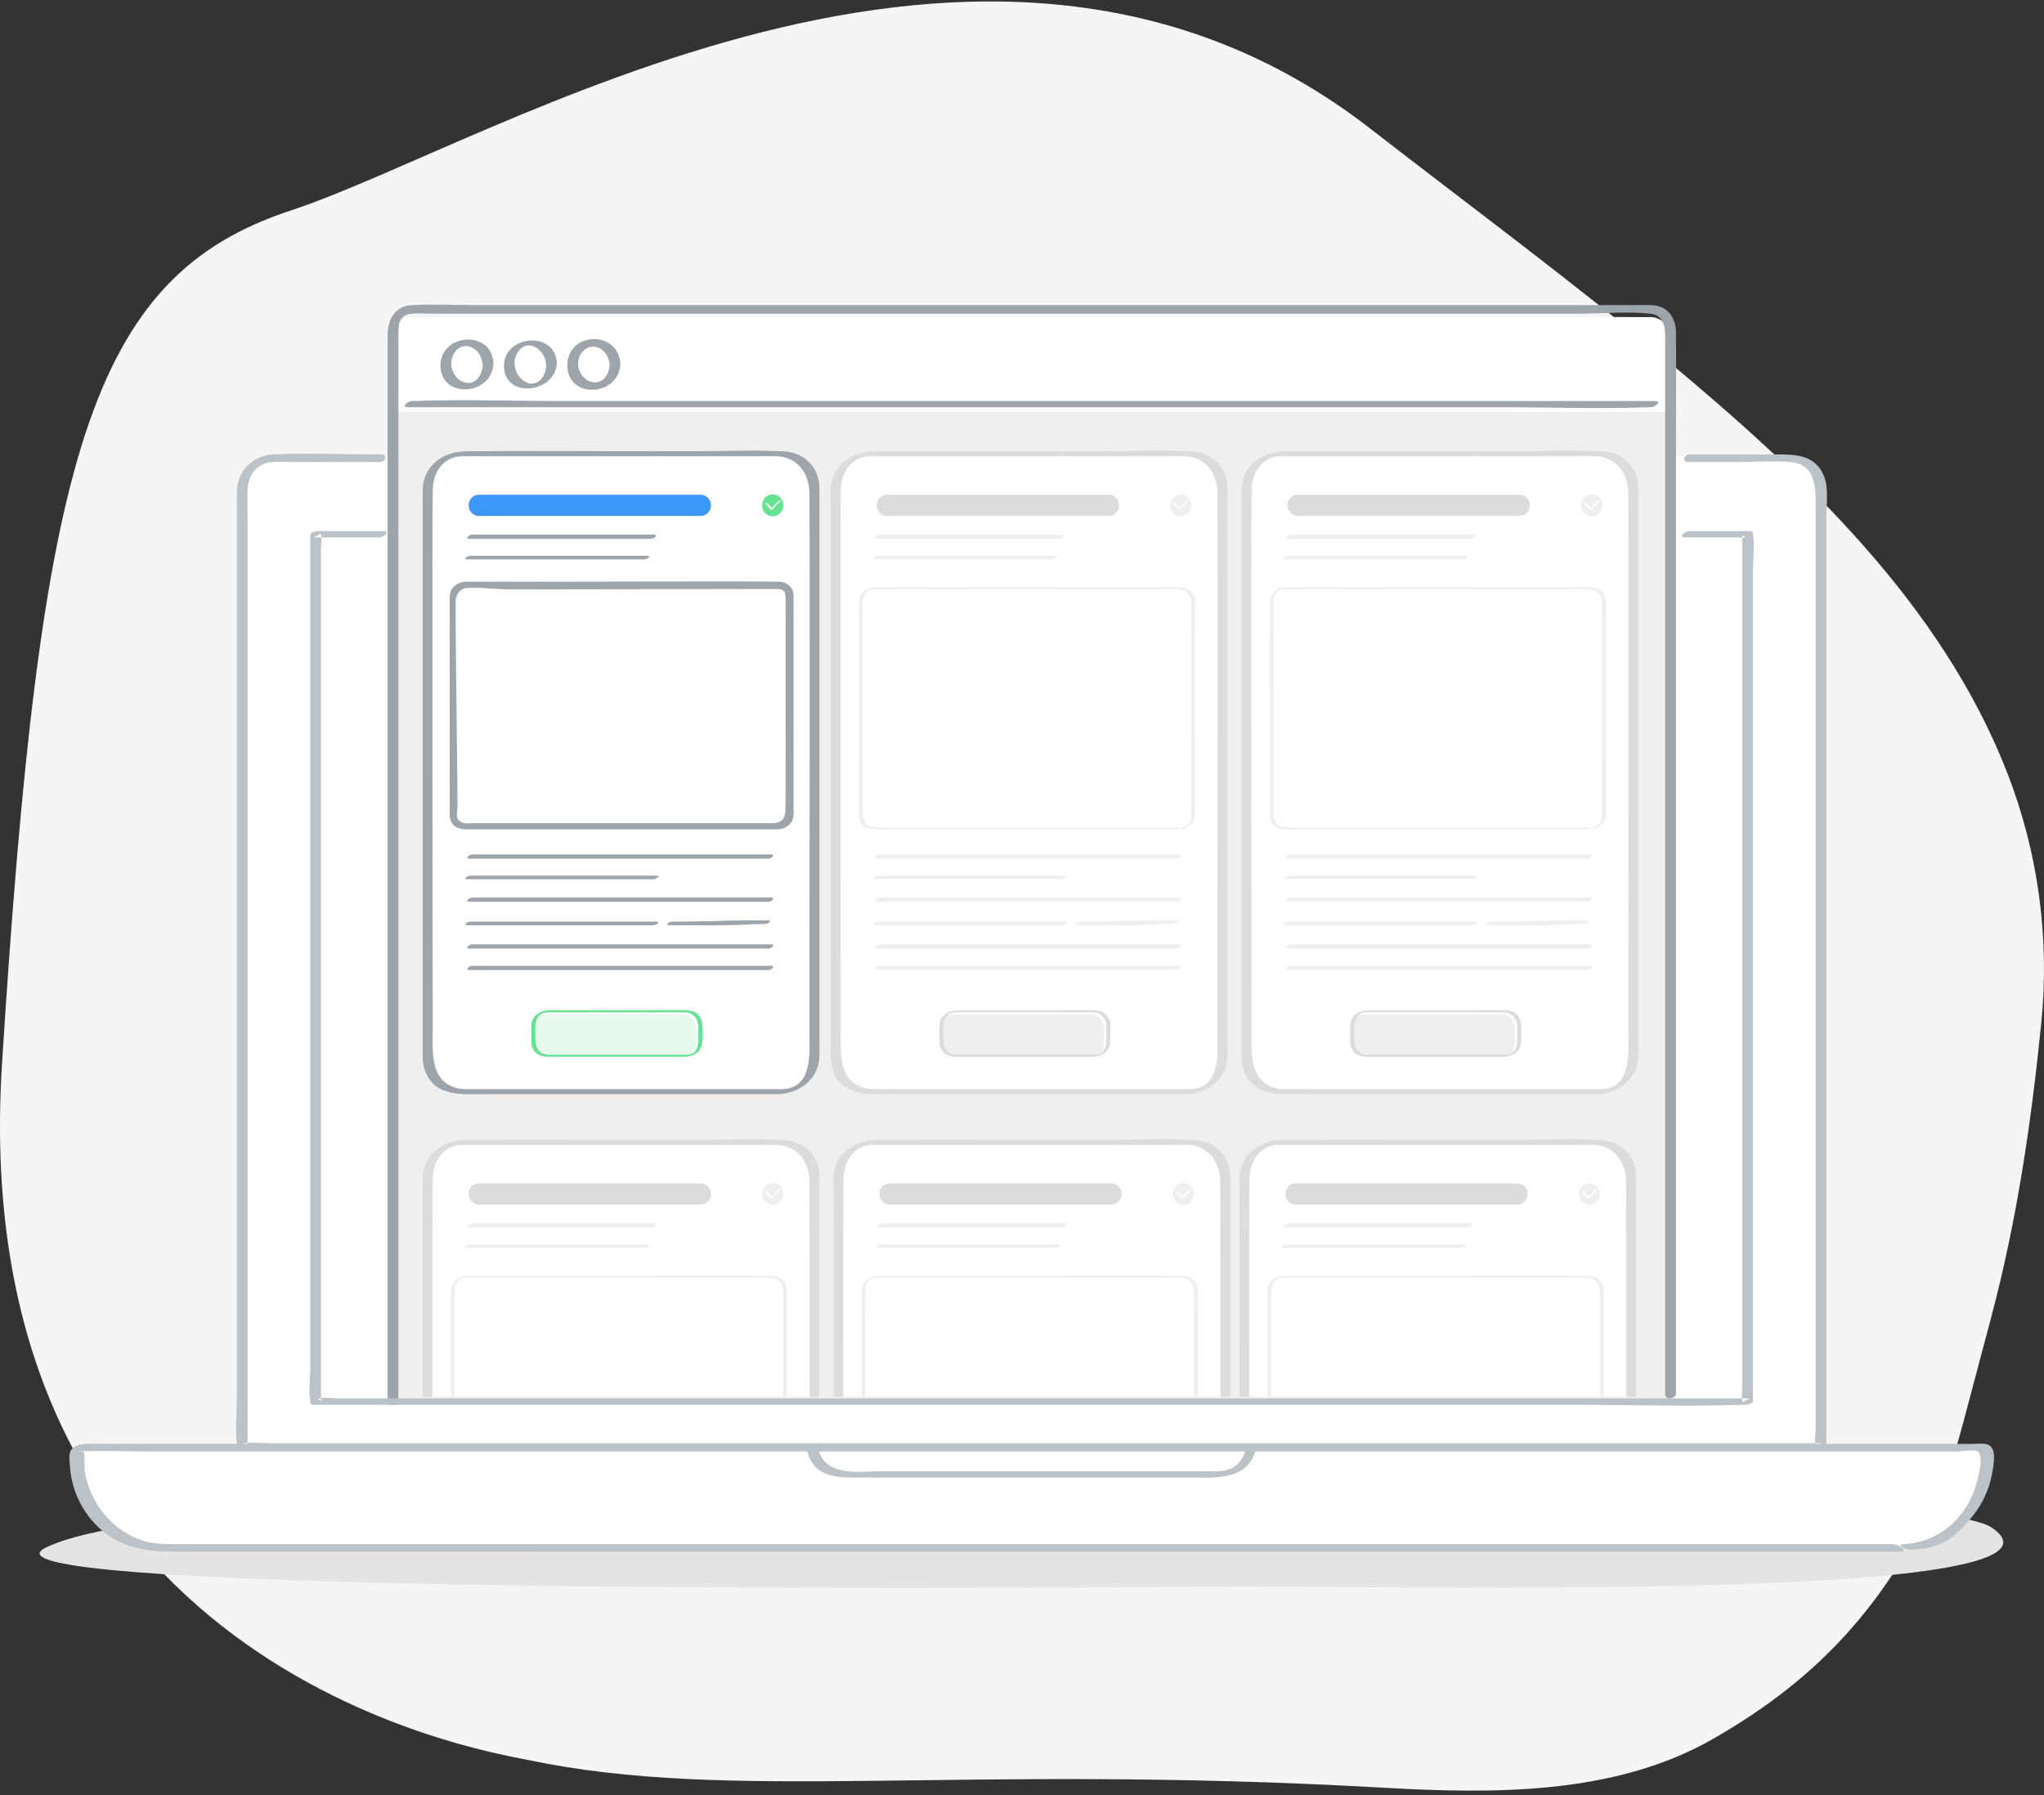 <svg width="288" height="253" xmlns="http://www.w3.org/2000/svg"><rect width="100%" height="100%" fill="#333333" stroke="none"/><g fill="none" fill-rule="evenodd"><path d="M74.278 248.019c-6.1-1.283-79.39-12.841-73.995-98.085C5.678 64.689 12.45 39.053 40.944 29.674c28.494-9.379 97.758-53.759 152.109-11.561 14.109 10.954 28.485 21.553 42.219 33.018 18.871 15.754 38.276 33.95 47.55 57.789 4.359 11.204 6.003 23.291 4.789 35.311-1.42 14.067-3.419 27.752-7.06 41.459-1.239 4.666-2.478 9.332-3.718 13.997-.744 2.802-1.493 5.618-2.664 8.259-7.538 17.008-17.044 28.166-32.975 37.222-13.822 7.857-30.954 7.651-46.224 6.786-60.723-3.439-91.689 2.165-120.694-3.937" fill="#F5F5F5"/><path d="M10.199 220.59c-4.209-.681-5.756-1.501-3.731-2.485C20.551 211.266 83.705 211.172 114.34 211.034c38.533-.173 78.628-.543 113.322.941 14.519.621 48.031-.121 53.047 3.364 15.518 10.781-90.248 8.105-107.242 8.268-28.329.271-139.226.878-163.268-3.015" fill="#E4E4E4"/><path d="M256.581 203.608V68.695c0-2.442-1.924-4.441-4.275-4.441H38.409c-2.351 0-4.275 1.998-4.275 4.441V203.608h222.447z" fill="#FFF"/><path d="M53.68 64.04c-5.03 0-10.097-.2-15.123 0-2.79.111-5.073 2.16-5.181 5.128-.023.63 0 1.266 0 1.896V196.794c0 2.244-.248 4.663 0 6.896.011.1 0 .207 0 .309 0 .396.368.468.682.468H247.467c2.877 0 5.794.146 8.669 0 .123-.006.247 0 .37 0 .275 0 .832-.253.832-.605V72.986c0-1.753.328-4.13-.307-5.807-1.194-3.148-4.167-3.139-6.884-3.139H238.091c-.832 0-1.172 1.073-.15 1.073h7.145c2.387 0 4.87-.208 7.249.01 3.855.353 3.488 4.309 3.488 7.149V201.377c0 .674-.185 1.679 0 2.331.023.081 0 .204 0 .291.278-.202.555-.403.833-.605H37.552c-.944 0-2.04-.161-2.974 0-.116.02-.251 0-.37 0 .227.156.455.312.682.468V73.732c0-1.588-.065-3.192 0-4.779.089-2.195 1.467-3.749 3.607-3.84 1.019-.043 2.047 0 3.067 0H53.53c.832 0 1.172-1.073.15-1.073" fill="#BBC3C8"/><path d="M267.749 218.151H22.95c-6.7 0-12.151-5.662-12.151-12.621v-.757c0-.409.319-.74.713-.74H279.203c.393 0 .712.331.712.74v.741c0 6.968-5.458 12.637-12.166 12.637" fill="#FFF"/><path d="M260.517 217.618H24.961c-1.476 0-2.906.025-4.363-.361-4.503-1.193-7.941-5.263-8.67-9.998-.057-.368.067-2.435-.155-2.64-.019-.018-.747.011-.621-.054 3.413-.154 6.627 0 9.8 0h254.846c.678 0 2.228-.316 2.853 0 .952.482.017 3.918-.24 4.79-1.397 4.727-5.519 8.175-10.32 8.264-.678.012-.105.795 1.2.771 4.103-.075 6.151-1.553 8.777-4.885 1.335-1.694 2.259-3.754 2.631-5.91.214-1.234.778-3.779-.89-4.078-.647-.116-1.379-.017-2.029-.017H15.292c-1.047 0-2.104-.046-3.15 0-.807.035-1.836.194-2.217 1.039-.257.572-.11 1.571-.07 2.163.078 1.162.315 2.315.699 3.41.711 2.027 1.93 3.878 3.492 5.298 4.022 3.658 8.87 3.274 13.758 3.274H267.946c.682 0-.107-1.065-1.414-1.065h-6.015z" fill="#BBC3C8"/><path d="M113.676 204.245c.897 4.318 4.838 3.997 8.101 3.997h45.821c3.622 0 8.436.53 9.441-4.303.054-.26-.277-.346-.459-.346H114.717c-.566 0-1.591.886-.583.886h61.864c-.153-.115-.305-.23-.458-.346-.465 2.24-2.047 3.222-4.061 3.222H124.224c-3.284 0-8.122.929-9.049-3.528-.111-.537-1.617-.146-1.5.417" fill="#BBC3C8"/><path fill="#FFF" d="M44.478 197.538H246.237V75.298H44.478z"/><path d="M235.386 197.607H55.375V52.651c0-4.397 3.432-7.961 7.665-7.961H229.633c3.177 0 5.753 2.676 5.753 5.976V197.607z" fill="#EFEFEF"/><path d="M235.339 58.044H55.328V47.386c0-1.489 1.162-2.696 2.595-2.696H232.552c1.539 0 2.787 1.296 2.787 2.895v10.46z" fill="#FFF"/><path d="M65.605 53.929c-1.208-.256-2.025-1.467-2.021-2.708.004-1.409 1.092-2.781 2.553-2.373 1.175.327 1.794 1.458 1.882 2.64-.083 1.315-.948 2.753-2.414 2.441m3.92-2.771c-.244-4.716-7.466-4.183-7.462.354.004 4.77 7.233 4.258 7.466-.229.002-.031-.003-.058-.007-.085.001-.014.004-.027.003-.041M73.937 53.768c-.887-.53-1.434-1.551-1.431-2.609.004-1.489 1.269-3.022 2.796-2.303 1.06.499 1.605 1.546 1.666 2.72-.082 1.587-1.386 3.174-3.031 2.192m-2.93-2.192c.025 4.69 7.238 3.875 7.46-.417-.24-4.637-7.484-3.933-7.46.417M83.613 53.876c-1.217-.128-2.139-1.328-2.155-2.567-.016-1.238.824-2.404 2.058-2.448 1.356-.048 2.315 1.261 2.383 2.565-.067 1.289-.878 2.598-2.287 2.45m3.806-2.567c.003-.058-.004-.109-.016-.156-.398-4.644-7.41-4.393-7.465.273-.057 4.821 7.093 4.543 7.467.015.01-.042.016-.086.013-.132" fill="#9DA5AA"/><path d="M56.137 184.753V47.487c0-1.459-.087-3.121 1.875-3.283 1.001-.083 2.041 0 3.044 0H222.457c3.281 0 6.751-.337 10.022 0 1.911.197 2.146 1.742 2.146 3.288V196.521c0 .848 1.523.645 1.523-.101V61.318c0-4.793.035-9.588 0-14.38-.016-2.22-1.201-3.88-3.503-3.938-1.016-.026-2.037 0-3.054 0H67.128c-3.015 0-6.075-.157-9.087 0-2.437.127-3.428 2.041-3.428 4.249V197.489c0 .848 1.524.645 1.524-.101v-12.635zM233.232 56.525c1.008 0-.036.864-.588.864-7.385.264-14.536 0-21.636 0H57.443c-1.008 0 .036-.864.588-.864 7.384-.264 14.536 0 21.636 0H233.232z" fill="#9DA5AA"/><path d="M109.982 153.849H65.037c-2.635 0-4.771-2.219-4.771-4.956V68.903c0-2.737 2.136-4.956 4.771-4.956h44.945c2.635 0 4.771 2.219 4.771 4.956v79.99c0 2.737-2.136 4.956-4.771 4.956" fill="#FFF"/><path d="M110.273 153.498H66.74c-.778 0-1.577.058-2.337-.139-3.906-1.01-3.433-5.216-3.433-8.404 0-7.42-.102-68.391 0-75.809.037-2.649 1.5-4.811 4.187-4.848.995-.014 1.99 0 2.985 0h38.434c.928 0 1.859-.02 2.787 0 2.851.063 4.657 2.269 4.686 5.158.074 7.374 0 68.295 0 75.67 0 3.104.573 8.189-3.776 8.372m5.185-6.308V70.215c0-1.025.073-2.087-.243-3.074-.719-2.243-2.752-3.481-4.949-3.545-7.537-.218-1.174 0-18.041 0-8.845 0-17.694-.078-26.538 0-2.616.023-5.308 1.388-5.982 4.228-.213.895-.144 1.867-.144 2.783V147.582c0 1.025-.073 2.087.243 3.074 1.309 4.085 5.477 3.545 8.729 3.545h41.159c2.496-.105 4.988-1.558 5.622-4.228.213-.896.144-1.867.144-2.783" fill="#9DA5AA"/><path d="M66.122 75.941h25.65c.383 0 1.051-.6.383-.6H66.505c-.383 0-1.052.6-.383.6M65.825 78.834h24.981c.328 0 1.07-.511.406-.511H66.231c-.328 0-1.069.511-.405.511M66.122 121.024h42.165c.383 0 1.052-.6.383-.6H66.505c-.383 0-1.052.6-.383.6M66.122 127.098h42.165c.383 0 1.052-.6.383-.6H66.505c-.383 0-1.052.6-.383.6M66.122 136.712h42.165c.383 0 1.052-.599.383-.599H66.505c-.383 0-1.052.599-.383.599M66.122 133.688h42.165c.383 0 1.052-.599.383-.599H66.505c-.383 0-1.052.599-.383.599M65.825 123.917H92.103c.328 0 1.069-.511.406-.511H66.231c-.328 0-1.069.511-.405.511M65.825 130.396H92.103c.328 0 1.069-.511.406-.511H66.231c-.328 0-1.069.511-.405.511M94.266 130.396c7.563 0 6.939 0 7.78 0 2.742-.001 3.053-.172 5.795-.172.328 0 1.069-.511.405-.511-7.563 0-6.033.079-7.434.097-2.742.036-3.399.074-6.141.074-.328 0-1.07.511-.406.511" fill="#9DA5AA"/><path d="M108.909 69.68h-.071c-.799 0-1.447.673-1.447 1.502v.074c0 .83.648 1.502 1.447 1.502h.071c.799 0 1.446-.673 1.446-1.502v-.074c0-.83-.648-1.502-1.446-1.502" fill="#65E393"/><path d="M110.012 70.509c-.062-.015-.152.02-.202.056-.387.282-.724.653-1.029 1.033l-.68-.707c-.059-.061-.325.048-.268.107l.8.831c.053.055.224-.007.265-.059.331-.429.701-.865 1.135-1.182.05-.036.029-.068-.02-.08" fill="#FFF"/><path d="M98.734 72.715H67.468c-.795 0-1.44-.67-1.44-1.496 0-.826.645-1.496 1.44-1.496h31.265c.795 0 1.44.669 1.44 1.496 0 .826-.645 1.496-1.44 1.496" fill="#3D97F6"/><path d="M96.547 148.931H77.394c-.31 0-.629.023-.933-.055-1.559-.403-1.371-2.082-1.371-3.355 0-2.962-.041 2.337 0-.624.015-1.057.599-1.92 1.671-1.935.397-.005.794 0 1.192 0H95.071c.37 0 .742-.008 1.113 0 1.138.025 1.859.906 1.87 2.059.029 2.943 0-2.375 0 .569 0 1.239.229 3.269-1.507 3.342" fill="#E9F9ED"/><path d="M110.688 113.481c0 1.195-.019 2.459-1.694 2.53H66.371c-.3 0-.633.076-.926 0-1.505-.389-.98-1.301-.98-2.53 0-2.858-.304-25.85-.265-28.708.014-1.02.691-1.911 1.726-1.925.383-.006.803 0 1.186 0 1.687 0 3.184.22 4.871.22 5.815 0 31.364-.055 35.633-.055.358 0 1.337-.008 1.695 0 1.098.024 1.365.207 1.377 1.32.028 2.84 0 26.307 0 29.147m1.13.701V84.531c0-.395.028-.804-.094-1.184-.277-.864-1.06-1.341-1.906-1.365-2.903-.084-27.375 0-33.872 0-3.407 0-6.816-.03-10.223 0-1.008.009-2.045.535-2.304 1.628-.082.345-.055.719-.055 1.072v29.651c0 .395-.028.804.094 1.184.504 1.574 2.11 1.365 3.362 1.365h42.777c.962-.04 1.921-.6 2.166-1.628.082-.345.056-.719.056-1.072" fill="#9DA5AA"/><path d="M96.887 148.644H77.735c-.31 0-.629.023-.933-.055-1.559-.403-1.371-2.082-1.371-3.355 0-2.962-.041 2.337 0-.625.015-1.057.599-1.92 1.671-1.935.397-.005.794 0 1.192 0H95.411c.37 0 .742-.008 1.113 0 1.138.025 1.859.906 1.87 2.059.029 2.943 0-2.375 0 .569 0 1.239.229 3.269-1.507 3.342m2.07-2.518v-1.089c0-.41.029-.833-.097-1.227-.287-.895-1.098-1.39-1.975-1.415-3.009-.087-2.244 0-8.976 0-3.531 0-7.063-.031-10.593 0-1.044.009-2.119.554-2.388 1.688-.085.357-.057.745-.057 1.111v1.09c0 .409-.029.833.097 1.227.522 1.631 2.186 1.415 3.484 1.415h18.205c.996-.042 1.991-.622 2.244-1.687.085-.358.057-.745.057-1.111" fill="#65E393"/><path d="M167.474 153.849h-44.945c-2.635 0-4.771-2.219-4.771-4.956V68.903c0-2.737 2.136-4.956 4.771-4.956h44.945c2.635 0 4.771 2.219 4.771 4.956v79.99c0 2.737-2.136 4.956-4.771 4.956" fill="#FFF"/><path d="M167.764 153.498h-43.533c-.778 0-1.577.058-2.337-.139-3.906-1.01-3.433-5.216-3.433-8.404 0-7.42-.102-68.391 0-75.809.037-2.649 1.5-4.811 4.187-4.848.995-.014 1.991 0 2.985 0h38.434c.928 0 1.859-.02 2.787 0 2.851.063 4.657 2.269 4.686 5.158.074 7.374 0 68.295 0 75.67 0 3.104.573 8.189-3.776 8.372m5.185-6.308V70.215c0-1.025.073-2.087-.243-3.074-.719-2.243-2.752-3.481-4.949-3.545-7.537-.218-1.175 0-18.041 0-8.845 0-17.693-.078-26.538 0-2.616.023-5.308 1.388-5.982 4.228-.213.895-.144 1.867-.144 2.783V147.582c0 1.025-.073 2.087.243 3.074 1.309 4.085 5.478 3.545 8.729 3.545h41.158c2.496-.105 4.988-1.558 5.622-4.228.213-.896.144-1.867.144-2.783" fill="#DCDCDC"/><path d="M123.614 75.941H149.264c.383 0 1.051-.6.382-.6h-25.65c-.383 0-1.052.6-.383.6M123.317 78.834h24.981c.328 0 1.069-.511.406-.511H123.723c-.328 0-1.069.511-.405.511M123.614 121.024H165.779c.383 0 1.052-.6.382-.6h-42.165c-.383 0-1.052.6-.383.6M123.614 127.098H165.779c.383 0 1.052-.6.382-.6h-42.165c-.383 0-1.052.6-.383.6M123.614 136.712H165.779c.383 0 1.052-.599.382-.599h-42.165c-.383 0-1.052.599-.383.599M123.614 133.688H165.779c.383 0 1.052-.599.382-.599h-42.165c-.383 0-1.052.599-.383.599M123.317 123.917H149.595c.328 0 1.069-.511.405-.511h-26.277c-.328 0-1.069.511-.405.511M123.317 130.396H149.595c.328 0 1.069-.511.405-.511h-26.277c-.328 0-1.069.511-.405.511M151.758 130.396c7.563 0 6.94 0 7.78 0 2.742-.001 3.053-.172 5.795-.172.328 0 1.069-.511.405-.511-7.563 0-6.033.079-7.434.097-2.742.036-3.399.074-6.141.074-.328 0-1.07.511-.406.511M166.401 69.68h-.071c-.799 0-1.447.673-1.447 1.502v.074c0 .83.648 1.502 1.447 1.502h.071c.799 0 1.446-.673 1.446-1.502v-.074c0-.83-.648-1.502-1.446-1.502" fill="#EFEFEF"/><path d="M167.504 70.509c-.062-.015-.152.02-.202.056-.387.282-.724.653-1.029 1.033-.227-.236-.453-.471-.68-.707-.059-.061-.325.048-.268.107l.8.831c.054.055.224-.007.265-.059.332-.429.701-.865 1.135-1.182.05-.036.029-.068-.02-.08" fill="#FFF"/><path d="M156.226 72.715h-31.266c-.795 0-1.44-.67-1.44-1.496 0-.826.645-1.496 1.44-1.496h31.266c.795 0 1.44.669 1.44 1.496 0 .826-.645 1.496-1.44 1.496" fill="#DCDCDC"/><path d="M154.038 148.931h-19.152c-.31 0-.63.023-.933-.055-1.559-.403-1.371-2.082-1.371-3.355 0-2.962-.041 2.337 0-.624.015-1.057.599-1.92 1.671-1.935.397-.005.795 0 1.192 0h17.117c.37 0 .742-.008 1.112 0 1.138.025 1.859.906 1.87 2.059.029 2.943 0-2.375 0 .569 0 1.239.229 3.269-1.507 3.342M166.416 116.618h-42.698c-.293 0-.594.022-.88-.052-1.47-.38-1.292-1.963-1.292-3.164 0-2.793-.038-25.745 0-28.538.014-.997.565-1.811 1.576-1.825.374-.005.749 0 1.124 0h40.778c.349 0 .699-.008 1.049 0 1.073.023 1.753.854 1.764 1.942.028 2.776 0 25.709 0 28.485 0 1.168.215 3.083-1.422 3.151-.168.007-.571.279-.219.264.94-.039 1.878-.587 2.116-1.591.08-.337.054-.703.054-1.048V85.267c0-.386.028-.786-.092-1.157-.271-.845-1.036-1.311-1.863-1.334-2.837-.082-26.752 0-33.101 0-3.33 0-6.661-.029-9.99 0-.985.009-1.998.522-2.252 1.591-.08.337-.054.703-.054 1.048v28.977c0 .386-.028.786.092 1.157.493 1.538 2.062 1.334 3.286 1.334H166.197c.17 0 .572-.264.219-.264" fill="#EFEFEF"/><path d="M154.379 148.644h-19.152c-.311 0-.63.023-.933-.055-1.559-.403-1.37-2.082-1.37-3.355 0-2.962-.041 2.337 0-.625.014-1.057.599-1.92 1.671-1.935.397-.005.794 0 1.192 0H152.903c.37 0 .742-.008 1.113 0 1.138.025 1.859.906 1.87 2.059.029 2.943 0-2.375 0 .569 0 1.239.229 3.269-1.507 3.342m2.07-2.518v-1.089c0-.41.029-.833-.097-1.227-.287-.895-1.098-1.39-1.975-1.415-3.008-.087-2.243 0-8.976 0-3.531 0-7.063-.031-10.593 0-1.044.009-2.119.554-2.388 1.688-.085.357-.057.745-.057 1.111v1.09c0 .409-.029.833.097 1.227.522 1.631 2.187 1.415 3.484 1.415h18.205c.997-.042 1.991-.622 2.244-1.687.085-.358.057-.745.057-1.111" fill="#DCDCDC"/><path d="M225.363 153.849h-44.945c-2.635 0-4.772-2.219-4.772-4.956V68.903c0-2.737 2.136-4.956 4.772-4.956h44.945c2.635 0 4.771 2.219 4.771 4.956v79.99c0 2.737-2.136 4.956-4.771 4.956" fill="#FFF"/><path d="M225.653 153.498h-43.533c-.778 0-1.577.058-2.337-.139-3.906-1.01-3.433-5.216-3.433-8.404 0-7.42-.102-68.391 0-75.809.037-2.649 1.5-4.811 4.187-4.848.995-.014 1.99 0 2.985 0h38.434c.928 0 1.859-.02 2.787 0 2.851.063 4.657 2.269 4.686 5.158.074 7.374 0 68.295 0 75.67 0 3.104.573 8.189-3.776 8.372m5.185-6.308V70.215c0-1.025.073-2.087-.243-3.074-.719-2.243-2.752-3.481-4.949-3.545-7.537-.218-1.175 0-18.041 0-8.845 0-17.693-.078-26.537 0-2.616.023-5.308 1.388-5.983 4.228-.213.895-.144 1.867-.144 2.783V147.582c0 1.025-.073 2.087.243 3.074 1.309 4.085 5.477 3.545 8.729 3.545h41.159c2.496-.105 4.988-1.558 5.622-4.228.213-.896.144-1.867.144-2.783" fill="#DCDCDC"/><path d="M181.503 75.941H207.152c.383 0 1.052-.6.383-.6h-25.65c-.382 0-1.051.6-.382.6M181.206 78.834H206.187c.328 0 1.069-.511.405-.511h-24.981c-.328 0-1.07.511-.406.511M181.503 121.024H223.668c.383 0 1.051-.6.383-.6h-42.165c-.382 0-1.051.6-.382.6M181.503 127.098H223.668c.383 0 1.051-.6.383-.6h-42.165c-.382 0-1.051.6-.382.6M181.503 136.712H223.668c.383 0 1.051-.599.383-.599h-42.165c-.382 0-1.051.599-.382.599M181.503 133.688H223.668c.383 0 1.051-.599.383-.599h-42.165c-.382 0-1.051.599-.382.599M181.206 123.917H207.484c.328 0 1.069-.511.405-.511h-26.277c-.328 0-1.07.511-.406.511M181.206 130.396H207.484c.328 0 1.069-.511.405-.511h-26.277c-.328 0-1.07.511-.406.511M209.647 130.396c7.563 0 6.939 0 7.78 0 2.742-.001 3.053-.172 5.795-.172.328 0 1.069-.511.405-.511-7.563 0-6.033.079-7.434.097-2.742.036-3.399.074-6.141.074-.328 0-1.07.511-.405.511M224.29 69.68h-.071c-.799 0-1.447.673-1.447 1.502v.074c0 .83.648 1.502 1.447 1.502h.071c.799 0 1.446-.673 1.446-1.502v-.074c0-.83-.648-1.502-1.446-1.502" fill="#EFEFEF"/><path d="M225.393 70.509c-.062-.015-.152.02-.202.056-.387.282-.724.653-1.029 1.033-.227-.236-.454-.471-.68-.707-.059-.061-.325.048-.268.107l.8.831c.054.055.224-.007.265-.059.331-.429.701-.865 1.135-1.182.051-.036.029-.068-.02-.08" fill="#FFF"/><path d="M214.114 72.715h-31.266c-.795 0-1.44-.67-1.44-1.496 0-.826.645-1.496 1.44-1.496h31.266c.795 0 1.44.669 1.44 1.496 0 .826-.645 1.496-1.44 1.496" fill="#DCDCDC"/><path d="M211.927 148.931h-19.152c-.31 0-.63.023-.933-.055-1.559-.403-1.37-2.082-1.37-3.355 0-2.962-.041 2.337 0-.624.014-1.057.599-1.92 1.671-1.935.397-.005.794 0 1.192 0H210.452c.37 0 .742-.008 1.113 0 1.138.025 1.859.906 1.87 2.059.029 2.943 0-2.375 0 .569 0 1.239.229 3.269-1.507 3.342M224.305 116.618h-42.698c-.293 0-.594.022-.88-.052-1.471-.38-1.292-1.963-1.292-3.164 0-2.793-.038-25.745 0-28.538.014-.997.564-1.811 1.576-1.825.374-.005.749 0 1.124 0h40.778c.35 0 .7-.008 1.049 0 1.073.023 1.753.854 1.764 1.942.028 2.776 0 25.709 0 28.485 0 1.168.215 3.083-1.422 3.151-.167.007-.571.279-.219.264.939-.039 1.878-.587 2.116-1.591.08-.337.054-.703.054-1.048V85.267c0-.386.028-.786-.092-1.157-.27-.845-1.036-1.311-1.863-1.334-2.837-.082-26.752 0-33.101 0-3.329 0-6.661-.029-9.99 0-.984.009-1.998.522-2.252 1.591-.08.337-.054.703-.054 1.048v28.977c0 .386-.028.786.092 1.157.493 1.538 2.062 1.334 3.286 1.334h41.804c.17 0 .572-.264.219-.264" fill="#EFEFEF"/><path d="M212.268 148.644h-19.152c-.31 0-.63.023-.933-.055-1.559-.403-1.371-2.082-1.371-3.355 0-2.962-.041 2.337 0-.625.015-1.057.599-1.92 1.671-1.935.397-.005.795 0 1.192 0h17.117c.37 0 .742-.008 1.112 0 1.138.025 1.859.906 1.871 2.059.029 2.943 0-2.375 0 .569 0 1.239.229 3.269-1.507 3.342m2.07-2.518v-1.089c0-.41.029-.833-.097-1.227-.287-.895-1.099-1.39-1.975-1.415-3.009-.087-2.244 0-8.977 0-3.531 0-7.063-.031-10.593 0-1.044.009-2.119.554-2.388 1.688-.085.357-.058.745-.058 1.111v1.09c0 .409-.029.833.097 1.227.522 1.631 2.187 1.415 3.484 1.415H212.036c.996-.042 1.991-.622 2.244-1.687.085-.358.058-.745.058-1.111" fill="#DCDCDC"/><path d="M114.754 196.869v-30.912c0-2.737-2.136-4.956-4.771-4.956H65.037c-2.635 0-4.771 2.219-4.771 4.956v30.912h54.488z" fill="#FFF"/><path d="M59.561 196.869h1.366c-.007-14.442-.001-27.486.043-30.669.037-2.648 1.5-4.81 4.187-4.848.995-.014 1.991 0 2.985 0h38.434c.928 0 1.859-.02 2.787 0 2.851.063 4.657 2.269 4.686 5.158.031 3.146.036 16.037.031 30.359h1.378v-29.6c0-1.025.073-2.087-.243-3.074-.719-2.243-2.752-3.481-4.949-3.545-7.537-.218-1.174 0-18.041 0-8.845 0-17.693-.078-26.538 0-2.616.023-5.308 1.388-5.982 4.227-.213.895-.144 1.867-.144 2.784v29.208z" fill="#DCDCDC"/><path d="M66.122 172.994h25.65c.383 0 1.051-.599.383-.599H66.505c-.383 0-1.052.599-.383.599M65.825 175.888h24.981c.328 0 1.07-.511.406-.511H66.231c-.328 0-1.069.511-.405.511M108.909 166.733h-.071c-.799 0-1.447.673-1.447 1.502v.074c0 .83.648 1.502 1.447 1.502h.071c.799 0 1.446-.673 1.446-1.502v-.074c0-.83-.648-1.502-1.446-1.502" fill="#EFEFEF"/><path d="M110.012 167.563c-.062-.015-.152.02-.202.056-.387.282-.724.652-1.029 1.033-.227-.235-.454-.471-.68-.706-.059-.061-.325.048-.268.107.267.277.533.554.8.832.053.055.224-.007.265-.06.331-.429.701-.865 1.135-1.182.05-.036.029-.068-.02-.08" fill="#FFF"/><path d="M98.734 169.768H67.468c-.795 0-1.44-.669-1.44-1.496 0-.826.645-1.496 1.44-1.496h31.265c.795 0 1.44.67 1.44 1.496 0 .826-.645 1.496-1.44 1.496" fill="#DCDCDC"/><path d="M63.524 196.869h.516c-.005-6.657-.006-13.505.014-14.951.014-.997.565-1.811 1.576-1.825.374-.005.749 0 1.124 0h40.778c.35 0 .7-.008 1.049 0 1.073.024 1.753.854 1.764 1.942.014 1.431.014 8.214.01 14.834h.52v-14.548c0-.386.028-.786-.092-1.157-.271-.845-1.036-1.311-1.863-1.335-2.838-.082-26.752 0-33.101 0-3.33 0-6.661-.029-9.99 0-.985.009-1.998.523-2.252 1.592-.08.337-.054.703-.054 1.048v14.401z" fill="#EFEFEF"/><path d="M172.635 196.869v-30.912c0-2.737-2.136-4.956-4.771-4.956h-44.946c-2.635 0-4.771 2.219-4.771 4.956v30.912h54.488z" fill="#FFF"/><path d="M117.442 196.869h1.366c-.007-14.442-.001-27.486.043-30.669.037-2.648 1.5-4.81 4.187-4.848.995-.014 1.99 0 2.985 0h38.434c.929 0 1.859-.02 2.787 0 2.851.063 4.657 2.269 4.686 5.158.031 3.146.036 16.037.031 30.359h1.378v-29.6c0-1.025.073-2.087-.243-3.074-.719-2.243-2.752-3.481-4.949-3.545-7.537-.218-1.174 0-18.041 0-8.845 0-17.694-.078-26.538 0-2.616.023-5.308 1.388-5.982 4.227-.213.895-.144 1.867-.144 2.784v29.208z" fill="#DCDCDC"/><path d="M124.003 172.994H149.653c.382 0 1.051-.599.382-.599h-25.65c-.382 0-1.051.599-.382.599M123.706 175.888h24.981c.328 0 1.07-.511.406-.511H124.112c-.328 0-1.069.511-.405.511M166.79 166.733h-.071c-.799 0-1.447.673-1.447 1.502v.074c0 .83.648 1.502 1.447 1.502h.071c.799 0 1.446-.673 1.446-1.502v-.074c0-.83-.648-1.502-1.446-1.502" fill="#EFEFEF"/><path d="M167.893 167.563c-.061-.015-.152.02-.202.056-.387.282-.724.652-1.029 1.033-.227-.235-.454-.471-.68-.706-.058-.061-.325.048-.268.107.267.277.533.554.8.832.054.055.224-.007.265-.06.332-.429.701-.865 1.135-1.182.051-.036.029-.068-.02-.08" fill="#FFF"/><path d="M156.614 169.768h-31.265c-.795 0-1.44-.669-1.44-1.496 0-.826.645-1.496 1.44-1.496h31.265c.795 0 1.44.67 1.44 1.496 0 .826-.645 1.496-1.44 1.496" fill="#DCDCDC"/><path d="M121.405 196.869h.516c-.005-6.657-.006-13.505.014-14.951.014-.997.565-1.811 1.576-1.825.374-.005.749 0 1.124 0h40.778c.349 0 .7-.008 1.049 0 1.073.024 1.753.854 1.764 1.942.015 1.431.014 8.214.011 14.834h.52v-14.548c0-.386.027-.786-.092-1.157-.271-.845-1.036-1.311-1.863-1.335-2.837-.082-26.752 0-33.101 0-3.33 0-6.661-.029-9.99 0-.985.009-1.998.523-2.252 1.592-.08.337-.054.703-.054 1.048v14.401z" fill="#EFEFEF"/><path d="M229.826 196.869v-30.912c0-2.737-2.136-4.956-4.771-4.956h-44.946c-2.635 0-4.771 2.219-4.771 4.956v30.912h54.488z" fill="#FFF"/><path d="M174.634 196.869h1.366c-.007-14.442-.001-27.486.043-30.669.037-2.648 1.5-4.81 4.187-4.848.995-.014 1.991 0 2.986 0h38.434c.929 0 1.859-.02 2.787 0 2.851.063 4.657 2.269 4.686 5.158.031 3.146.036 16.037.031 30.359h1.378v-29.6c0-1.025.073-2.087-.243-3.074-.719-2.243-2.752-3.481-4.949-3.545-7.537-.218-1.174 0-18.041 0-8.845 0-17.693-.078-26.538 0-2.616.023-5.308 1.388-5.982 4.227-.213.895-.144 1.867-.144 2.784v29.208z" fill="#DCDCDC"/><path d="M181.195 172.994H206.845c.383 0 1.051-.599.383-.599h-25.65c-.383 0-1.051.599-.383.599M180.898 175.888h24.981c.328 0 1.069-.511.406-.511H181.304c-.328 0-1.07.511-.405.511M223.982 166.733h-.071c-.799 0-1.447.673-1.447 1.502v.074c0 .83.648 1.502 1.447 1.502h.071c.799 0 1.446-.673 1.446-1.502v-.074c0-.83-.648-1.502-1.446-1.502" fill="#EFEFEF"/><path d="M225.085 167.563c-.062-.015-.152.02-.202.056-.387.282-.724.652-1.029 1.033-.227-.235-.454-.471-.68-.706-.059-.061-.325.048-.268.107.267.277.533.554.8.832.053.055.224-.007.265-.06.332-.429.701-.865 1.135-1.182.05-.036.029-.068-.02-.08" fill="#FFF"/><path d="M213.806 169.768h-31.265c-.795 0-1.44-.669-1.44-1.496 0-.826.645-1.496 1.44-1.496h31.265c.795 0 1.44.67 1.44 1.496 0 .826-.645 1.496-1.44 1.496" fill="#DCDCDC"/><path d="M178.597 196.869h.516c-.005-6.657-.006-13.505.014-14.951.014-.997.565-1.811 1.576-1.825.374-.005.749 0 1.124 0h40.778c.349 0 .7-.008 1.049 0 1.073.024 1.753.854 1.764 1.942.015 1.431.014 8.214.011 14.834h.52v-14.548c0-.386.027-.786-.092-1.157-.271-.845-1.036-1.311-1.863-1.335-2.837-.082-26.752 0-33.102 0-3.329 0-6.66-.029-9.99 0-.985.009-1.998.523-2.252 1.592-.08.337-.054.703-.054 1.048v14.401z" fill="#EFEFEF"/><path d="M54.05 74.847h-9.282c-.241 0-1.04.147-1.04.546V192.608c0 1.487-.292 3.343 0 4.807.013.067 0 .15 0 .218 0 .262.231.356.461.356H221.055c8.173 0 16.39.255 24.561 0 .111-.003.221 0 .332 0 .241 0 1.039-.147 1.039-.546V80.229c0-1.487.293-3.343 0-4.808-.013-.066 0-.149 0-.218 0-.262-.23-.356-.461-.356h-8.531c-.576 0-1.588.902-.579.902h8.531c-.154-.119-.307-.237-.461-.356V195.777c0 .434-.152 1.227 0 1.638.02.055 0 .157 0 .218.347-.182.693-.364 1.04-.545H47.821c-.818 0-1.924-.206-2.722 0-.098.025-.229 0-.332 0 .154.119.307.237.461.356V77.059c0-.434.152-1.227 0-1.638-.02-.055 0-.157 0-.218-.346.182-.693.364-1.04.546h9.283c.575 0 1.587-.902.578-.902" fill="#BBC3C8"/></g></svg>